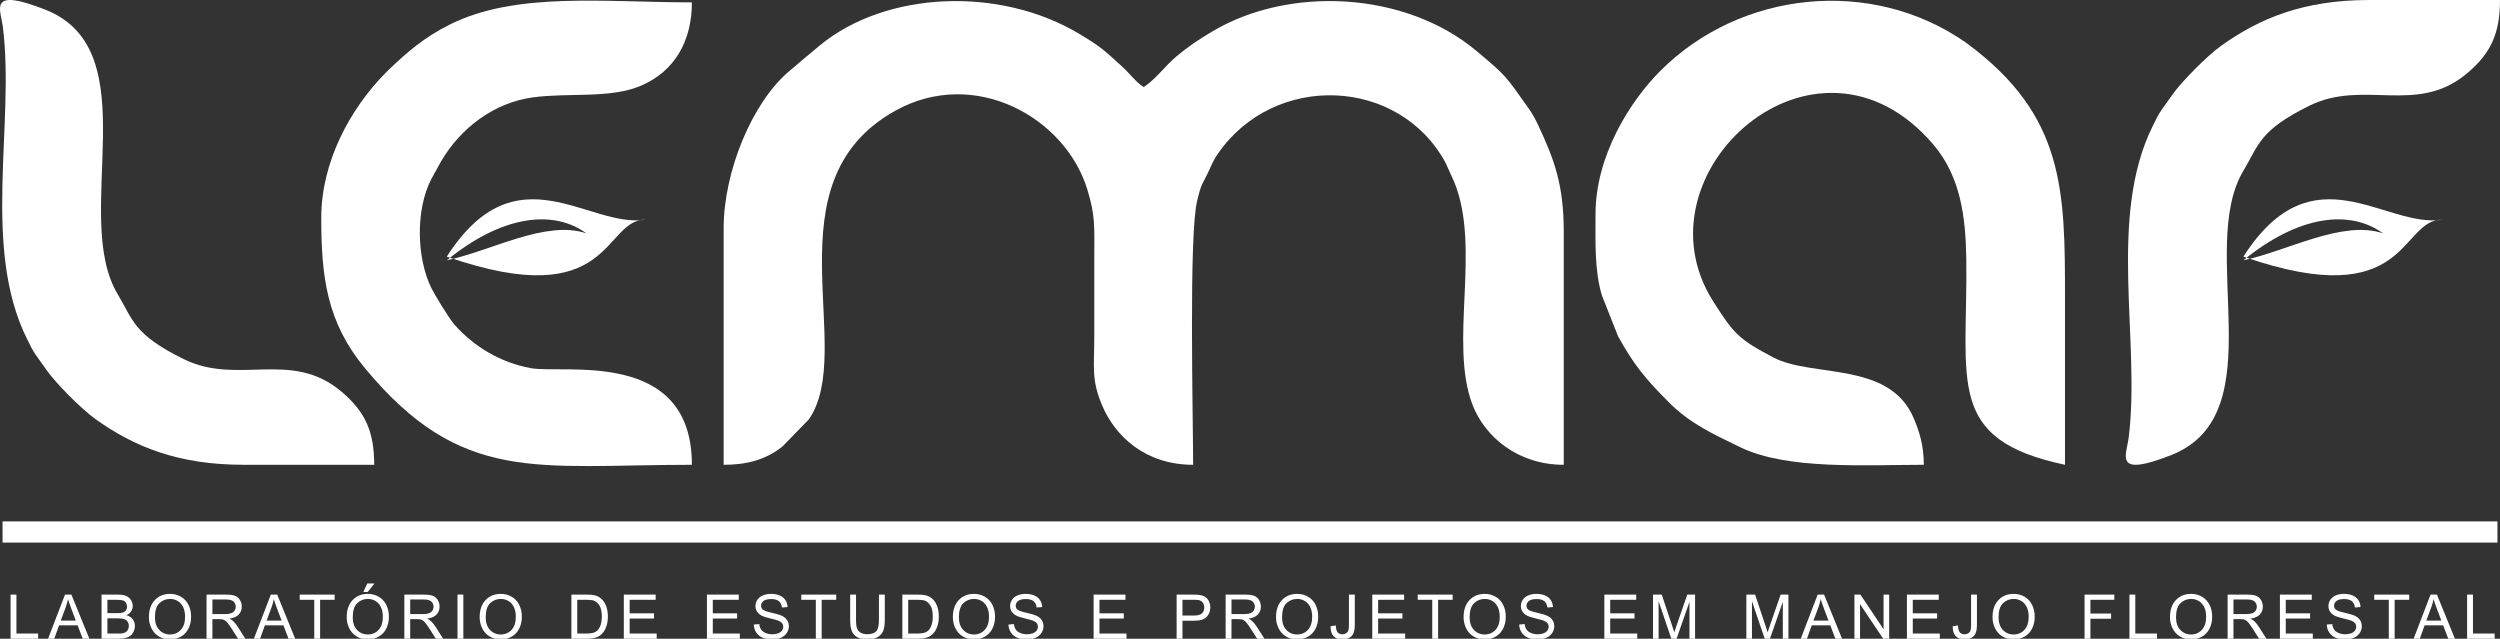 <?xml version="1.0" encoding="utf-8"?>
<!-- Generator: Adobe Illustrator 18.1.1, SVG Export Plug-In . SVG Version: 6.00 Build 0)  -->
<svg version="1.1" id="Layer_1" xmlns="http://www.w3.org/2000/svg" xmlns:xlink="http://www.w3.org/1999/xlink" x="0px" y="0px"
	 width="1940.798px" height="495.853px" viewBox="0 0 1940.798 495.853" enable-background="new 0 0 1940.798 495.853"
	 xml:space="preserve" fill="#fff"> 
<rect x="0" y="0" width="1940.798" height="495.853" fill="#333333" stroke="none"/> 
<g>
	<path fill-rule="evenodd" clip-rule="evenodd" fill="#fff" d="M561.789,177.227v183.6c16.526,0,32.346-3.325,45.861-14.427
		l20.273-20.833c37.533-54.227-32.78-184.154,67.234-239.677c61.357-34.063,131.854,5.209,148.935,61.141
		c6.378,20.876,5.433,27.879,5.427,54.858c-0.004,19.183,0.002,38.365,0,57.543c-0.002,26.178-2.35,34.859,5.765,54.525
		c10.487,25.411,34.525,46.869,70.962,46.869c0-37.323-3.429-178.799,3.164-205.099c3.075-12.264,2.391-9.695,7.512-19.89
		c3.607-7.177,4.026-9.918,8.393-16.271c43.849-63.815,140.924-59.852,176.934,6.89l6.827,15.099
		c20.742,51.334-4.268,124.408,13.96,172.378c9.62,25.332,35.42,46.893,70.939,46.893v-180.86c0-36.5-7.35-55.926-19.445-81.942
		c-2.453-5.272-4.646-9.444-7.915-14.009c-17.855-24.912-15.874-23.953-40.441-44.509c-55.436-46.39-145.598-50.666-205.385-14.895
		c-10.259,6.139-18.593,11.643-27.449,19.137c-9.605,8.131-15.464,17.176-25.458,23.867c-7.025-4.706-9.263-9.019-16.866-16.017
		c-13.727-12.636-16.195-15.064-32.58-24.966C776.125-11.03,687.388-6.86,636.362,35.316c-8.888,7.343-14.8,12.438-23.802,20.043
		C583.911,79.566,561.789,133.061,561.789,177.227z"/>
	<path fill-rule="evenodd" clip-rule="evenodd" fill="#fff" d="M1238.641,166.266c0,21.122-0.936,44.344,5.085,63.418
		l12.427,31.419c12.396,22.287,20.829,32.521,39.308,51.125c16.919,17.033,35.622,25.23,55.492,34.934
		c36.396,17.768,97.551,13.665,142.533,13.665c0-15.225-3.494-25.828-7.789-36.054c-18.777-44.673-78.785-31.377-108.951-47.247
		c-27.228-14.32-30.852-18.568-46.787-43.643c-63.167-99.384,80.003-228.368,170.959-121.635
		c21.375,25.083,25.16,56.961,25.561,89.531c1.171,94.878-16.479,139.326,76.619,159.047c0-42.932,0-85.862,0-128.794
		c0-84.134-0.086-142.083-75.861-198.168c-0.463-0.344-1.115-0.819-1.592-1.15c-72.83-50.618-174.326-40.07-236.637,22.241
		C1265.471,78.493,1238.641,120.841,1238.641,166.266z"/>
	<path fill-rule="evenodd" clip-rule="evenodd" fill="#fff" d="M249.399,169.005c0,45.761,4.258,81.105,33.896,116.821
		c75.037,90.413,132.779,75,253.833,75c0-90.634-99.429-70.387-125.025-75.016c-23.456-4.249-44.375-16.801-59.325-33.846
		c-4.288-4.889-15.5-23.367-18.023-28.563c-11.316-23.298-12.229-60.35-0.047-84.177l7.795-14.129
		c15.122-25.739,41.086-45.456,71.082-49.492c28.328-3.811,60.302,1.138,84.077-9.092c26.329-11.328,39.467-34.838,39.467-64.664
		c-67.979,0-136.575-8.552-188.196,17.325c-19.493,9.771-32.629,21.078-47.191,35.017c-0.407,0.391-0.99,0.952-1.391,1.352
		C271.187,84.667,249.399,126.434,249.399,169.005z"/>
	<path fill-rule="evenodd" clip-rule="evenodd" fill="#fff" d="M189.113,360.826h101.388c0-25.687-6.899-41.155-25.415-56.793
		c-39.19-33.098-80.152-4.342-122.657-25.32c-38.986-19.241-39.125-30.474-51.064-50.324
		C54.861,167.692,116.011,39.452,35.387,7.596C-10.024-10.349,0.562,7.317,2.287,21.327C11.575,96.74-14.337,192.022,20.99,263.142
		c2.659,5.354,3.835,8.033,6.797,12.384l7.96,11.22c7.314,10.58,27.628,30.922,38.225,38.507
		C103.746,346.557,137.779,360.826,189.113,360.826z"/>
	<path fill-rule="evenodd" clip-rule="evenodd" fill="#fff" d="M1839.407,0.001h101.391c0,25.684-6.901,41.155-25.416,56.791
		c-39.193,33.098-80.156,4.343-122.658,25.318c-38.986,19.243-39.128,30.476-51.063,50.328
		c-36.506,60.694,24.644,188.939-55.979,220.795c-45.411,17.94-34.827,0.275-33.103-13.735
		c9.291-75.413-16.623-170.695,18.703-241.813c2.66-5.353,3.836-8.033,6.799-12.384l7.962-11.224
		c7.31-10.576,27.624-30.916,38.224-38.501C1754.04,14.269,1788.073,0.001,1839.407,0.001z"/>
	<path fill-rule="evenodd" clip-rule="evenodd" fill="#fff" d="M346.859,199.215c54.038-84.275,109.832-21.654,154.506-28.678
		C467.811,169.952,476.394,244.278,346.859,199.215L346.859,199.215z M346.859,202.078c34.089-7.143,77.05-31.605,108.433-20.9
		C429.226,162.222,389.435,167.321,346.859,202.078z"/>
	<path fill-rule="evenodd" clip-rule="evenodd" fill="#fff" d="M1741.598,199.215c54.038-84.275,109.831-21.654,154.504-28.678
		C1862.548,169.952,1871.13,244.278,1741.598,199.215L1741.598,199.215z M1741.598,202.078c34.085-7.143,77.048-31.605,108.433-20.9
		C1823.962,162.222,1784.171,167.321,1741.598,202.078z"/>
	<rect x="1.982" y="404.779" fill-rule="evenodd" clip-rule="evenodd" fill="#fff" width="1936.832" height="16.442"/>
	<path fill-rule="evenodd" clip-rule="evenodd" d="M8.219,495.852v-34.238h4.541v30.222h16.832v4.017H8.219L8.219,495.852z
		 M37.317,495.852l13.134-34.238h4.979l13.94,34.238h-5.156l-3.961-10.379H45.835l-3.712,10.379H37.317L37.317,495.852z
		 M47.168,481.791h11.666l-3.57-9.49c-1.077-2.885-1.889-5.267-2.455-7.149c-0.469,2.232-1.098,4.426-1.888,6.591L47.168,481.791
		L47.168,481.791z M78.84,495.852v-34.238h12.847c2.613,0,4.71,0.347,6.296,1.038c1.578,0.691,2.813,1.761,3.705,3.203
		c0.9,1.435,1.346,2.939,1.346,4.516c0,1.462-0.397,2.837-1.187,4.13c-0.788,1.293-1.984,2.335-3.586,3.133
		c2.071,0.604,3.665,1.643,4.773,3.108c1.116,1.458,1.674,3.186,1.674,5.176c0,1.611-0.342,3.105-1.02,4.48
		c-0.678,1.38-1.515,2.441-2.509,3.191c-0.998,0.739-2.248,1.305-3.747,1.69c-1.505,0.377-3.347,0.573-5.53,0.573H78.84
		L78.84,495.852z M83.383,476.006h7.404c2.008,0,3.451-0.133,4.319-0.397c1.155-0.342,2.024-0.916,2.606-1.714
		c0.581-0.798,0.876-1.796,0.876-2.998c0-1.14-0.269-2.142-0.819-3.003c-0.543-0.868-1.325-1.466-2.336-1.784
		c-1.012-0.322-2.749-0.479-5.203-0.479h-6.846V476.006L83.383,476.006z M83.383,491.836h8.528c1.466,0,2.494-0.059,3.091-0.169
		c1.037-0.185,1.912-0.495,2.613-0.931c0.704-0.44,1.277-1.077,1.731-1.914c0.454-0.837,0.678-1.8,0.678-2.897
		c0-1.281-0.328-2.39-0.99-3.337c-0.653-0.947-1.563-1.608-2.726-1.992c-1.156-0.382-2.83-0.574-5.005-0.574h-7.921V491.836
		L83.383,491.836z M115.607,479.185c0-5.671,1.529-10.119,4.582-13.33c3.052-3.211,6.988-4.814,11.818-4.814
		c3.164,0,6.009,0.755,8.551,2.264c2.535,1.505,4.471,3.607,5.801,6.311c1.333,2.692,2.001,5.754,2.001,9.173
		c0,3.466-0.7,6.57-2.104,9.306c-1.401,2.743-3.386,4.814-5.952,6.218c-2.574,1.41-5.347,2.114-8.32,2.114
		c-3.229,0-6.105-0.786-8.648-2.339c-2.533-1.552-4.462-3.674-5.767-6.366C116.259,485.037,115.607,482.192,115.607,479.185
		L115.607,479.185z M120.293,479.269c0,4.118,1.106,7.364,3.323,9.73c2.214,2.365,4.995,3.553,8.341,3.553
		c3.411,0,6.209-1.195,8.416-3.584c2.201-2.394,3.301-5.789,3.301-10.186c0-2.783-0.472-5.212-1.411-7.286
		c-0.941-2.071-2.321-3.679-4.129-4.818c-1.817-1.14-3.849-1.714-6.105-1.714c-3.203,0-5.96,1.101-8.271,3.298
		C121.448,470.461,120.293,474.128,120.293,479.269L120.293,479.269z M160.347,495.852v-34.238h15.176
		c3.05,0,5.371,0.31,6.956,0.928c1.586,0.609,2.854,1.694,3.802,3.246c0.947,1.557,1.417,3.278,1.417,5.156
		c0,2.433-0.788,4.48-2.358,6.147c-1.57,1.666-3.993,2.72-7.276,3.172c1.204,0.573,2.112,1.147,2.733,1.705
		c1.323,1.211,2.574,2.731,3.746,4.56l5.92,9.325h-5.657l-4.527-7.125c-1.313-2.063-2.405-3.635-3.258-4.728
		c-0.861-1.093-1.625-1.848-2.303-2.287c-0.67-0.429-1.362-0.732-2.063-0.908c-0.511-0.107-1.348-0.161-2.52-0.161h-5.244v15.209
		H160.347L160.347,495.852z M164.891,476.726h9.723c2.073,0,3.682-0.216,4.846-0.648c1.163-0.421,2.047-1.108,2.645-2.056
		c0.607-0.94,0.91-1.961,0.91-3.069c0-1.615-0.581-2.955-1.753-3.997c-1.171-1.045-3.022-1.56-5.547-1.56h-10.823V476.726
		L164.891,476.726z M197.097,495.852l13.134-34.238h4.981l13.938,34.238h-5.156l-3.959-10.379h-14.417l-3.714,10.379H197.097
		L197.097,495.852z M206.947,481.791h11.666l-3.568-9.49c-1.077-2.885-1.888-5.267-2.454-7.149
		c-0.472,2.232-1.101,4.426-1.891,6.591L206.947,481.791L206.947,481.791z M243.968,495.852v-30.222h-11.285v-4.017h27.111v4.017
		h-11.285v30.222H243.968L243.968,495.852z M269.154,479.185c0-5.671,1.531-10.119,4.582-13.33
		c3.053-3.211,6.989-4.814,11.819-4.814c3.164,0,6.009,0.755,8.55,2.264c2.535,1.505,4.472,3.607,5.802,6.311
		c1.332,2.692,2,5.754,2,9.173c0,3.466-0.702,6.57-2.104,9.306c-1.401,2.743-3.386,4.814-5.952,6.218
		c-2.574,1.41-5.349,2.114-8.319,2.114c-3.228,0-6.105-0.786-8.648-2.339c-2.533-1.552-4.462-3.674-5.769-6.366
		C269.808,485.037,269.154,482.192,269.154,479.185L269.154,479.185z M273.84,479.269c0,4.118,1.108,7.364,3.323,9.73
		c2.216,2.365,4.997,3.553,8.343,3.553c3.411,0,6.21-1.195,8.416-3.584c2.201-2.394,3.299-5.789,3.299-10.186
		c0-2.783-0.47-5.212-1.411-7.286c-0.94-2.071-2.319-3.679-4.128-4.818c-1.816-1.14-3.848-1.714-6.104-1.714
		c-3.203,0-5.96,1.101-8.271,3.298C274.995,470.461,273.84,474.128,273.84,479.269L273.84,479.269z M282.064,459.512l3.061-6.551
		h5.546l-5.115,6.551H282.064L282.064,459.512z M313.897,495.852v-34.238h15.173c3.052,0,5.372,0.31,6.956,0.928
		c1.588,0.609,2.853,1.694,3.802,3.246c0.949,1.557,1.419,3.278,1.419,5.156c0,2.433-0.788,4.48-2.358,6.147
		c-1.57,1.666-3.993,2.72-7.276,3.172c1.203,0.573,2.112,1.147,2.733,1.705c1.322,1.211,2.574,2.731,3.745,4.56l5.921,9.325h-5.657
		l-4.527-7.125c-1.313-2.063-2.405-3.635-3.258-4.728c-0.861-1.093-1.627-1.848-2.305-2.287c-0.668-0.429-1.361-0.732-2.063-0.908
		c-0.509-0.107-1.346-0.161-2.517-0.161h-5.245v15.209H313.897L313.897,495.852z M318.44,476.726h9.723
		c2.073,0,3.683-0.216,4.846-0.648c1.163-0.421,2.047-1.108,2.645-2.056c0.605-0.94,0.91-1.961,0.91-3.069
		c0-1.615-0.581-2.955-1.753-3.997c-1.173-1.045-3.022-1.56-5.549-1.56H318.44V476.726L318.44,476.726z M355.165,495.852v-34.238
		h4.541v34.238H355.165L355.165,495.852z M372.367,479.185c0-5.671,1.529-10.119,4.583-13.33c3.052-3.211,6.987-4.814,11.817-4.814
		c3.164,0,6.009,0.755,8.552,2.264c2.535,1.505,4.47,3.607,5.801,6.311c1.332,2.692,2,5.754,2,9.173c0,3.466-0.701,6.57-2.104,9.306
		c-1.401,2.743-3.385,4.814-5.952,6.218c-2.574,1.41-5.349,2.114-8.32,2.114c-3.228,0-6.105-0.786-8.648-2.339
		c-2.533-1.552-4.462-3.674-5.768-6.366C373.019,485.037,372.367,482.192,372.367,479.185L372.367,479.185z M377.051,479.269
		c0,4.118,1.108,7.364,3.323,9.73c2.217,2.365,4.997,3.553,8.343,3.553c3.412,0,6.209-1.195,8.416-3.584
		c2.201-2.394,3.301-5.789,3.301-10.186c0-2.783-0.471-5.212-1.413-7.286c-0.939-2.071-2.319-3.679-4.128-4.818
		c-1.816-1.14-3.848-1.714-6.104-1.714c-3.203,0-5.96,1.101-8.271,3.298C378.207,470.461,377.051,474.128,377.051,479.269
		L377.051,479.269z M443.584,495.852v-34.238h11.794c2.661,0,4.695,0.157,6.096,0.487c1.961,0.452,3.635,1.273,5.021,2.453
		c1.81,1.532,3.158,3.474,4.05,5.848c0.9,2.377,1.346,5.093,1.346,8.147c0,2.598-0.303,4.901-0.908,6.909
		c-0.608,2.008-1.388,3.675-2.335,4.987c-0.957,1.316-1.993,2.35-3.125,3.104c-1.124,0.755-2.488,1.328-4.082,1.722
		c-1.601,0.385-3.434,0.581-5.506,0.581H443.584L443.584,495.852z M448.128,491.836h7.298c2.256,0,4.026-0.212,5.308-0.633
		c1.283-0.42,2.303-1.01,3.069-1.776c1.067-1.076,1.904-2.526,2.501-4.342c0.599-1.816,0.902-4.017,0.902-6.607
		c0-3.588-0.592-6.343-1.763-8.272c-1.171-1.93-2.598-3.219-4.28-3.875c-1.21-0.468-3.164-0.7-5.857-0.7h-7.178V491.836
		L448.128,491.836z M484.278,495.852v-34.238h24.722v4.017H488.82v10.521h18.886v4.017H488.82v11.668h20.99v4.017H484.278
		L484.278,495.852z M548.808,495.852v-34.238h24.722v4.017h-20.179v10.521h18.888v4.017h-18.888v11.668h20.992v4.017H548.808
		L548.808,495.852z M585.192,484.852l4.256-0.381c0.198,1.721,0.668,3.128,1.409,4.236c0.743,1.101,1.888,1.996,3.443,2.681
		c1.554,0.676,3.307,1.022,5.253,1.022c1.729,0,3.25-0.26,4.574-0.778c1.323-0.515,2.303-1.225,2.95-2.122
		c0.644-0.904,0.971-1.887,0.971-2.936c0-1.065-0.31-2.001-0.932-2.807c-0.621-0.797-1.648-1.466-3.085-2.016
		c-0.915-0.35-2.949-0.908-6.095-1.666c-3.148-0.755-5.349-1.462-6.608-2.135c-1.633-0.86-2.845-1.929-3.641-3.194
		c-0.806-1.266-1.203-2.696-1.203-4.265c0-1.736,0.493-3.355,1.474-4.854c0.98-1.505,2.407-2.645,4.295-3.427
		c1.881-0.782,3.977-1.171,6.28-1.171c2.533,0,4.773,0.408,6.71,1.226c1.936,0.814,3.427,2.017,4.47,3.612
		c1.044,1.584,1.602,3.388,1.68,5.396l-4.351,0.334c-0.232-2.161-1.019-3.792-2.366-4.893c-1.348-1.108-3.338-1.658-5.97-1.658
		c-2.741,0-4.741,0.503-5.993,1.505c-1.252,1.006-1.88,2.217-1.88,3.636c0,1.226,0.446,2.239,1.332,3.033
		c0.875,0.79,3.146,1.611,6.829,2.44c3.682,0.838,6.208,1.561,7.579,2.186c1.984,0.916,3.458,2.071,4.407,3.478
		c0.947,1.407,1.419,3.026,1.419,4.857c0,1.824-0.519,3.529-1.563,5.141c-1.045,1.611-2.535,2.861-4.488,3.749
		c-1.953,0.897-4.145,1.345-6.589,1.345c-3.093,0-5.683-0.456-7.771-1.36c-2.095-0.895-3.73-2.252-4.917-4.071
		C585.878,489.187,585.255,487.14,585.192,484.852L585.192,484.852z M633.337,495.852v-30.222h-11.285v-4.017h27.111v4.017H637.88
		v30.222H633.337L633.337,495.852z M682.336,461.614h4.543v19.772c0,3.442-0.391,6.174-1.165,8.201
		c-0.78,2.013-2.183,3.663-4.207,4.929c-2.032,1.27-4.687,1.91-7.984,1.91c-3.197,0-5.818-0.551-7.852-1.658
		c-2.039-1.108-3.49-2.704-4.358-4.799c-0.869-2.095-1.307-4.956-1.307-8.583v-19.772h4.541v19.765c0,2.975,0.281,5.172,0.831,6.574
		c0.55,1.407,1.49,2.5,2.835,3.259c1.34,0.766,2.981,1.147,4.917,1.147c3.317,0,5.683-0.759,7.094-2.26
		c1.411-1.518,2.112-4.418,2.112-8.721V461.614L682.336,461.614z M700.508,495.852v-34.238h11.796c2.661,0,4.692,0.157,6.095,0.487
		c1.961,0.452,3.635,1.273,5.021,2.453c1.81,1.532,3.156,3.474,4.048,5.848c0.902,2.377,1.348,5.093,1.348,8.147
		c0,2.598-0.304,4.901-0.91,6.909c-0.605,2.008-1.385,3.675-2.335,4.987c-0.957,1.316-1.992,2.35-3.124,3.104
		c-1.124,0.755-2.486,1.328-4.08,1.722c-1.602,0.385-3.435,0.581-5.508,0.581H700.508L700.508,495.852z M705.051,491.836h7.3
		c2.256,0,4.024-0.212,5.307-0.633c1.283-0.42,2.303-1.01,3.067-1.776c1.069-1.076,1.906-2.526,2.503-4.342
		c0.598-1.816,0.9-4.017,0.9-6.607c0-3.588-0.589-6.343-1.76-8.272c-1.173-1.93-2.598-3.219-4.28-3.875
		c-1.212-0.468-3.164-0.7-5.858-0.7h-7.18V491.836L705.051,491.836z M739.719,479.185c0-5.671,1.531-10.119,4.583-13.33
		c3.054-3.211,6.99-4.814,11.819-4.814c3.164,0,6.009,0.755,8.55,2.264c2.535,1.505,4.47,3.607,5.803,6.311
		c1.33,2.692,1.999,5.754,1.999,9.173c0,3.466-0.7,6.57-2.103,9.306c-1.401,2.743-3.388,4.814-5.952,6.218
		c-2.576,1.41-5.349,2.114-8.322,2.114c-3.227,0-6.104-0.786-8.646-2.339c-2.535-1.552-4.462-3.674-5.769-6.366
		C740.374,485.037,739.719,482.192,739.719,479.185L739.719,479.185z M744.406,479.269c0,4.118,1.108,7.364,3.323,9.73
		c2.217,2.365,4.997,3.553,8.344,3.553c3.411,0,6.207-1.195,8.416-3.584c2.201-2.394,3.299-5.789,3.299-10.186
		c0-2.783-0.472-5.212-1.411-7.286c-0.939-2.071-2.319-3.679-4.128-4.818c-1.815-1.14-3.85-1.714-6.103-1.714
		c-3.203,0-5.962,1.101-8.273,3.298C745.562,470.461,744.406,474.128,744.406,479.269L744.406,479.269z M782.884,484.852
		l4.256-0.381c0.199,1.721,0.668,3.128,1.411,4.236c0.741,1.101,1.888,1.996,3.442,2.681c1.552,0.676,3.307,1.022,5.25,1.022
		c1.731,0,3.252-0.26,4.575-0.778c1.324-0.515,2.305-1.225,2.949-2.122c0.646-0.904,0.973-1.887,0.973-2.936
		c0-1.065-0.31-2.001-0.933-2.807c-0.621-0.797-1.649-1.466-3.085-2.016c-0.916-0.35-2.948-0.908-6.096-1.666
		c-3.148-0.755-5.347-1.462-6.607-2.135c-1.635-0.86-2.845-1.929-3.641-3.194c-0.806-1.266-1.205-2.696-1.205-4.265
		c0-1.736,0.496-3.355,1.474-4.854c0.98-1.505,2.407-2.645,4.297-3.427c1.878-0.782,3.975-1.171,6.278-1.171
		c2.535,0,4.773,0.408,6.711,1.226c1.938,0.814,3.427,2.017,4.47,3.612c1.045,1.584,1.602,3.388,1.682,5.396l-4.351,0.334
		c-0.232-2.161-1.02-3.792-2.368-4.893c-1.346-1.108-3.339-1.658-5.97-1.658c-2.741,0-4.742,0.503-5.991,1.505
		c-1.252,1.006-1.883,2.217-1.883,3.636c0,1.226,0.446,2.239,1.333,3.033c0.877,0.79,3.148,1.611,6.828,2.44
		c3.683,0.838,6.209,1.561,7.581,2.186c1.983,0.916,3.457,2.071,4.406,3.478c0.949,1.407,1.418,3.026,1.418,4.857
		c0,1.824-0.518,3.529-1.562,5.141c-1.043,1.611-2.533,2.861-4.486,3.749c-1.953,0.897-4.144,1.345-6.59,1.345
		c-3.093,0-5.683-0.456-7.771-1.36c-2.095-0.895-3.728-2.252-4.917-4.071C783.57,489.187,782.949,487.14,782.884,484.852
		L782.884,484.852z M848.993,495.852v-34.238h24.722v4.017h-20.179v10.521h18.888v4.017h-18.888v11.668h20.992v4.017H848.993
		L848.993,495.852z M913.429,495.852v-34.238h12.926c2.272,0,4.009,0.11,5.213,0.326c1.682,0.279,3.091,0.814,4.23,1.596
		c1.14,0.79,2.057,1.887,2.749,3.298c0.693,1.41,1.038,2.963,1.038,4.661c0,2.899-0.926,5.364-2.783,7.372
		c-1.849,2.017-5.203,3.022-10.049,3.022h-8.782v13.963H913.429L913.429,495.852z M917.972,477.873h8.847
		c2.932,0,5.003-0.542,6.239-1.635c1.228-1.093,1.841-2.621,1.841-4.607c0-1.426-0.36-2.652-1.083-3.674
		c-0.727-1.022-1.682-1.698-2.863-2.024c-0.765-0.2-2.173-0.303-4.223-0.303h-8.758V477.873L917.972,477.873z M951.486,495.852
		v-34.238h15.176c3.05,0,5.368,0.31,6.956,0.928c1.588,0.609,2.853,1.694,3.8,3.246c0.947,1.557,1.419,3.278,1.419,5.156
		c0,2.433-0.786,4.48-2.358,6.147c-1.571,1.666-3.992,2.72-7.277,3.172c1.202,0.573,2.113,1.147,2.734,1.705
		c1.32,1.211,2.574,2.731,3.746,4.56l5.922,9.325h-5.658l-4.527-7.125c-1.313-2.063-2.406-3.635-3.259-4.728
		c-0.86-1.093-1.627-1.848-2.307-2.287c-0.668-0.429-1.36-0.732-2.06-0.908c-0.511-0.107-1.348-0.161-2.519-0.161h-5.245v15.209
		H951.486L951.486,495.852z M956.029,476.726h9.721c2.075,0,3.687-0.216,4.85-0.648c1.164-0.421,2.044-1.108,2.641-2.056
		c0.605-0.94,0.912-1.961,0.912-3.069c0-1.615-0.582-2.955-1.752-3.997c-1.172-1.045-3.023-1.56-5.55-1.56h-10.821V476.726
		L956.029,476.726z M990.603,479.185c0-5.671,1.529-10.119,4.582-13.33c3.055-3.211,6.988-4.814,11.818-4.814
		c3.163,0,6.008,0.755,8.551,2.264c2.535,1.505,4.469,3.607,5.801,6.311c1.332,2.692,2,5.754,2,9.173
		c0,3.466-0.699,6.57-2.102,9.306c-1.403,2.743-3.389,4.814-5.954,6.218c-2.574,1.41-5.349,2.114-8.319,2.114
		c-3.227,0-6.104-0.786-8.646-2.339c-2.535-1.552-4.465-3.674-5.77-6.366C991.255,485.037,990.603,482.192,990.603,479.185
		L990.603,479.185z M995.287,479.269c0,4.118,1.108,7.364,3.325,9.73c2.213,2.365,4.994,3.553,8.343,3.553
		c3.411,0,6.206-1.195,8.415-3.584c2.2-2.394,3.301-5.789,3.301-10.186c0-2.783-0.472-5.212-1.411-7.286
		c-0.94-2.071-2.319-3.679-4.13-4.818c-1.816-1.14-3.848-1.714-6.103-1.714c-3.203,0-5.962,1.101-8.273,3.298
		C996.443,470.461,995.287,474.128,995.287,479.269L995.287,479.269z M1032.956,486.13l4.06-0.558
		c0.114,2.617,0.601,4.413,1.47,5.384c0.869,0.967,2.079,1.454,3.615,1.454c1.133,0,2.115-0.268,2.933-0.786
		c0.821-0.522,1.396-1.234,1.706-2.122c0.314-0.897,0.463-2.33,0.463-4.292v-23.596h4.543v23.329c0,2.86-0.342,5.073-1.037,6.649
		c-0.691,1.572-1.784,2.767-3.289,3.596c-1.498,0.821-3.258,1.238-5.278,1.238c-3.003,0-5.298-0.865-6.89-2.594
		C1033.655,492.103,1032.89,489.541,1032.956,486.13L1032.956,486.13z M1065.32,495.852v-34.238h24.721v4.017h-20.178v10.521h18.889
		v4.017h-18.889v11.668h20.99v4.017H1065.32L1065.32,495.852z M1111.886,495.852v-30.222h-11.283v-4.017h27.109v4.017h-11.283
		v30.222H1111.886L1111.886,495.852z M1136.213,479.185c0-5.671,1.532-10.119,4.583-13.33c3.053-3.211,6.99-4.814,11.816-4.814
		c3.168,0,6.014,0.755,8.553,2.264c2.534,1.505,4.472,3.607,5.805,6.311c1.328,2.692,1.996,5.754,1.996,9.173
		c0,3.466-0.699,6.57-2.104,9.306c-1.402,2.743-3.387,4.814-5.949,6.218c-2.578,1.41-5.349,2.114-8.324,2.114
		c-3.227,0-6.104-0.786-8.646-2.339c-2.535-1.552-4.46-3.674-5.769-6.366C1136.869,485.037,1136.213,482.192,1136.213,479.185
		L1136.213,479.185z M1140.901,479.269c0,4.118,1.108,7.364,3.32,9.73c2.217,2.365,5,3.553,8.344,3.553
		c3.412,0,6.209-1.195,8.418-3.584c2.197-2.394,3.297-5.789,3.297-10.186c0-2.783-0.471-5.212-1.41-7.286
		c-0.94-2.071-2.318-3.679-4.127-4.818c-1.815-1.14-3.852-1.714-6.104-1.714c-3.206,0-5.961,1.101-8.271,3.298
		C1142.057,470.461,1140.901,474.128,1140.901,479.269L1140.901,479.269z M1179.38,484.852l4.256-0.381
		c0.197,1.721,0.668,3.128,1.407,4.236c0.743,1.101,1.891,1.996,3.446,2.681c1.553,0.676,3.306,1.022,5.251,1.022
		c1.729,0,3.25-0.26,4.575-0.778c1.324-0.515,2.303-1.225,2.947-2.122c0.649-0.904,0.975-1.887,0.975-2.936
		c0-1.065-0.311-2.001-0.936-2.807c-0.621-0.797-1.646-1.466-3.082-2.016c-0.919-0.35-2.951-0.908-6.099-1.666
		c-3.147-0.755-5.345-1.462-6.606-2.135c-1.635-0.86-2.846-1.929-3.639-3.194c-0.807-1.266-1.207-2.696-1.207-4.265
		c0-1.736,0.495-3.355,1.474-4.854c0.983-1.505,2.409-2.645,4.296-3.427c1.883-0.782,3.977-1.171,6.279-1.171
		c2.535,0,4.775,0.408,6.713,1.226c1.938,0.814,3.428,2.017,4.469,3.612c1.045,1.584,1.604,3.388,1.682,5.396l-4.35,0.334
		c-0.232-2.161-1.019-3.792-2.367-4.893c-1.348-1.108-3.34-1.658-5.969-1.658c-2.743,0-4.744,0.503-5.994,1.505
		c-1.249,1.006-1.882,2.217-1.882,3.636c0,1.226,0.448,2.239,1.333,3.033c0.875,0.79,3.147,1.611,6.83,2.44
		c3.682,0.838,6.209,1.561,7.576,2.186c1.984,0.916,3.459,2.071,4.41,3.478c0.947,1.407,1.418,3.026,1.418,4.857
		c0,1.824-0.518,3.529-1.563,5.141c-1.042,1.611-2.531,2.861-4.484,3.749c-1.953,0.897-4.146,1.345-6.591,1.345
		c-3.093,0-5.682-0.456-7.773-1.36c-2.095-0.895-3.725-2.252-4.916-4.071C1180.064,489.187,1179.443,487.14,1179.38,484.852
		L1179.38,484.852z M1245.487,495.852v-34.238h24.724v4.017h-20.18v10.521h18.887v4.017h-18.887v11.668h20.993v4.017H1245.487
		L1245.487,495.852z M1283.258,495.852v-34.238h6.791l8.096,24.232c0.751,2.256,1.289,3.946,1.635,5.07
		c0.39-1.242,1.003-3.073,1.831-5.49l8.242-23.813h6.063v34.238h-4.351v-28.642l-9.994,28.642h-4.079l-9.884-29.168v29.168H1283.258
		L1283.258,495.852z M1355.728,495.852v-34.238h6.791l8.096,24.232c0.746,2.256,1.289,3.946,1.635,5.07
		c0.389-1.242,1.002-3.073,1.831-5.49l8.241-23.813h6.064v34.238h-4.352v-28.642l-9.994,28.642h-4.078l-9.885-29.168v29.168
		H1355.728L1355.728,495.852z M1397.966,495.852l13.135-34.238h4.979l13.94,34.238h-5.156l-3.962-10.379h-14.414l-3.715,10.379
		H1397.966L1397.966,495.852z M1407.816,481.791h11.668l-3.568-9.49c-1.077-2.885-1.891-5.267-2.457-7.149
		c-0.471,2.232-1.1,4.426-1.89,6.591L1407.816,481.791L1407.816,481.791z M1439.632,495.852v-34.238h4.654l17.963,26.874v-26.874
		h4.351v34.238h-4.654l-17.963-26.873v26.873H1439.632L1439.632,495.852z M1480.374,495.852v-34.238h24.721v4.017h-20.178v10.521
		h18.889v4.017h-18.889v11.668h20.99v4.017H1480.374L1480.374,495.852z M1515.945,486.13l4.064-0.558
		c0.109,2.617,0.598,4.413,1.466,5.384c0.868,0.967,2.079,1.454,3.62,1.454c1.131,0,2.109-0.268,2.932-0.786
		c0.82-0.522,1.395-1.234,1.705-2.122c0.311-0.897,0.464-2.33,0.464-4.292v-23.596h4.543v23.329c0,2.86-0.346,5.073-1.038,6.649
		c-0.691,1.572-1.783,2.767-3.293,3.596c-1.497,0.821-3.258,1.238-5.274,1.238c-3.003,0-5.298-0.865-6.893-2.594
		C1516.645,492.103,1515.882,489.541,1515.945,486.13L1515.945,486.13z M1546.827,479.185c0-5.671,1.533-10.119,4.582-13.33
		c3.054-3.211,6.992-4.814,11.822-4.814c3.163,0,6.008,0.755,8.547,2.264c2.535,1.505,4.473,3.607,5.805,6.311
		c1.328,2.692,2,5.754,2,9.173c0,3.466-0.703,6.57-2.105,9.306c-1.399,2.743-3.385,4.814-5.951,6.218
		c-2.574,1.41-5.348,2.114-8.319,2.114c-3.231,0-6.107-0.786-8.649-2.339c-2.531-1.552-4.461-3.674-5.77-6.366
		C1547.484,485.037,1546.827,482.192,1546.827,479.185L1546.827,479.185z M1551.516,479.269c0,4.118,1.108,7.364,3.321,9.73
		c2.216,2.365,4.998,3.553,8.347,3.553c3.407,0,6.206-1.195,8.414-3.584c2.2-2.394,3.298-5.789,3.298-10.186
		c0-2.783-0.469-5.212-1.411-7.286c-0.939-2.071-2.319-3.679-4.127-4.818c-1.816-1.14-3.847-1.714-6.103-1.714
		c-3.203,0-5.963,1.101-8.273,3.298C1552.671,470.461,1551.516,474.128,1551.516,479.269L1551.516,479.269z M1618.286,495.852
		v-34.238h23.097v4.017h-18.554v10.662h16.066v4.017h-16.066v15.543H1618.286L1618.286,495.852z M1653.13,495.852v-34.238h4.543
		v30.222h16.832v4.017H1653.13L1653.13,495.852z M1684.597,479.185c0-5.671,1.529-10.119,4.582-13.33
		c3.055-3.211,6.988-4.814,11.818-4.814c3.164,0,6.009,0.755,8.551,2.264c2.535,1.505,4.469,3.607,5.801,6.311
		c1.333,2.692,2.001,5.754,2.001,9.173c0,3.466-0.7,6.57-2.103,9.306c-1.402,2.743-3.388,4.814-5.954,6.218
		c-2.574,1.41-5.349,2.114-8.319,2.114c-3.227,0-6.104-0.786-8.647-2.339c-2.535-1.552-4.465-3.674-5.769-6.366
		C1685.249,485.037,1684.597,482.192,1684.597,479.185L1684.597,479.185z M1689.282,479.269c0,4.118,1.107,7.364,3.324,9.73
		c2.213,2.365,4.995,3.553,8.344,3.553c3.41,0,6.205-1.195,8.414-3.584c2.2-2.394,3.301-5.789,3.301-10.186
		c0-2.783-0.472-5.212-1.411-7.286c-0.938-2.071-2.318-3.679-4.13-4.818c-1.816-1.14-3.848-1.714-6.104-1.714
		c-3.203,0-5.962,1.101-8.273,3.298C1690.437,470.461,1689.282,474.128,1689.282,479.269L1689.282,479.269z M1729.34,495.852
		v-34.238h15.174c3.05,0,5.368,0.31,6.956,0.928c1.588,0.609,2.853,1.694,3.801,3.246c0.947,1.557,1.418,3.278,1.418,5.156
		c0,2.433-0.785,4.48-2.357,6.147c-1.572,1.666-3.993,2.72-7.274,3.172c1.202,0.573,2.11,1.147,2.731,1.705
		c1.324,1.211,2.574,2.731,3.745,4.56l5.923,9.325h-5.66l-4.527-7.125c-1.313-2.063-2.404-3.635-3.258-4.728
		c-0.86-1.093-1.627-1.848-2.303-2.287c-0.672-0.429-1.363-0.732-2.063-0.908c-0.512-0.107-1.349-0.161-2.52-0.161h-5.247v15.209
		H1729.34L1729.34,495.852z M1733.879,476.726h9.724c2.074,0,3.682-0.216,4.849-0.648c1.162-0.421,2.047-1.108,2.645-2.056
		c0.605-0.94,0.908-1.961,0.908-3.069c0-1.615-0.582-2.955-1.754-3.997c-1.17-1.045-3.021-1.56-5.549-1.56h-10.823V476.726
		L1733.879,476.726z M1769.937,495.852v-34.238h24.721v4.017h-20.178v10.521h18.889v4.017h-18.889v11.668h20.99v4.017H1769.937
		L1769.937,495.852z M1806.321,484.852l4.256-0.381c0.196,1.721,0.668,3.128,1.41,4.236c0.739,1.101,1.887,1.996,3.443,2.681
		c1.553,0.676,3.305,1.022,5.25,1.022c1.729,0,3.25-0.26,4.574-0.778c1.325-0.515,2.304-1.225,2.948-2.122
		c0.648-0.904,0.975-1.887,0.975-2.936c0-1.065-0.311-2.001-0.936-2.807c-0.62-0.797-1.646-1.466-3.081-2.016
		c-0.916-0.35-2.951-0.908-6.1-1.666c-3.148-0.755-5.345-1.462-6.606-2.135c-1.631-0.86-2.846-1.929-3.64-3.194
		c-0.806-1.266-1.206-2.696-1.206-4.265c0-1.736,0.494-3.355,1.473-4.854c0.983-1.505,2.41-2.645,4.3-3.427
		c1.879-0.782,3.974-1.171,6.276-1.171c2.535,0,4.775,0.408,6.713,1.226c1.938,0.814,3.427,2.017,4.468,3.612
		c1.046,1.584,1.604,3.388,1.683,5.396l-4.352,0.334c-0.23-2.161-1.017-3.792-2.365-4.893c-1.348-1.108-3.34-1.658-5.97-1.658
		c-2.743,0-4.739,0.503-5.993,1.505c-1.25,1.006-1.883,2.217-1.883,3.636c0,1.226,0.448,2.239,1.332,3.033
		c0.877,0.79,3.149,1.611,6.831,2.44c3.683,0.838,6.21,1.561,7.581,2.186c1.98,0.916,3.454,2.071,4.405,3.478
		c0.947,1.407,1.419,3.026,1.419,4.857c0,1.824-0.52,3.529-1.565,5.141c-1.041,1.611-2.531,2.861-4.484,3.749
		c-1.953,0.897-4.146,1.345-6.59,1.345c-3.094,0-5.684-0.456-7.773-1.36c-2.096-0.895-3.727-2.252-4.917-4.071
		C1807.005,489.187,1806.384,487.14,1806.321,484.852L1806.321,484.852z M1854.468,495.852v-30.222h-11.287v-4.017h27.113v4.017
		h-11.287v30.222H1854.468L1854.468,495.852z M1873.739,495.852l13.135-34.238h4.979l13.94,34.238h-5.156l-3.962-10.379h-14.418
		l-3.715,10.379H1873.739L1873.739,495.852z M1883.589,481.791h11.668l-3.572-9.49c-1.077-2.885-1.887-5.267-2.453-7.149
		c-0.471,2.232-1.099,4.426-1.89,6.591L1883.589,481.791L1883.589,481.791z M1915.261,495.852v-34.238h4.543v30.222h16.832v4.017
		H1915.261z"/>
</g>
</svg>
